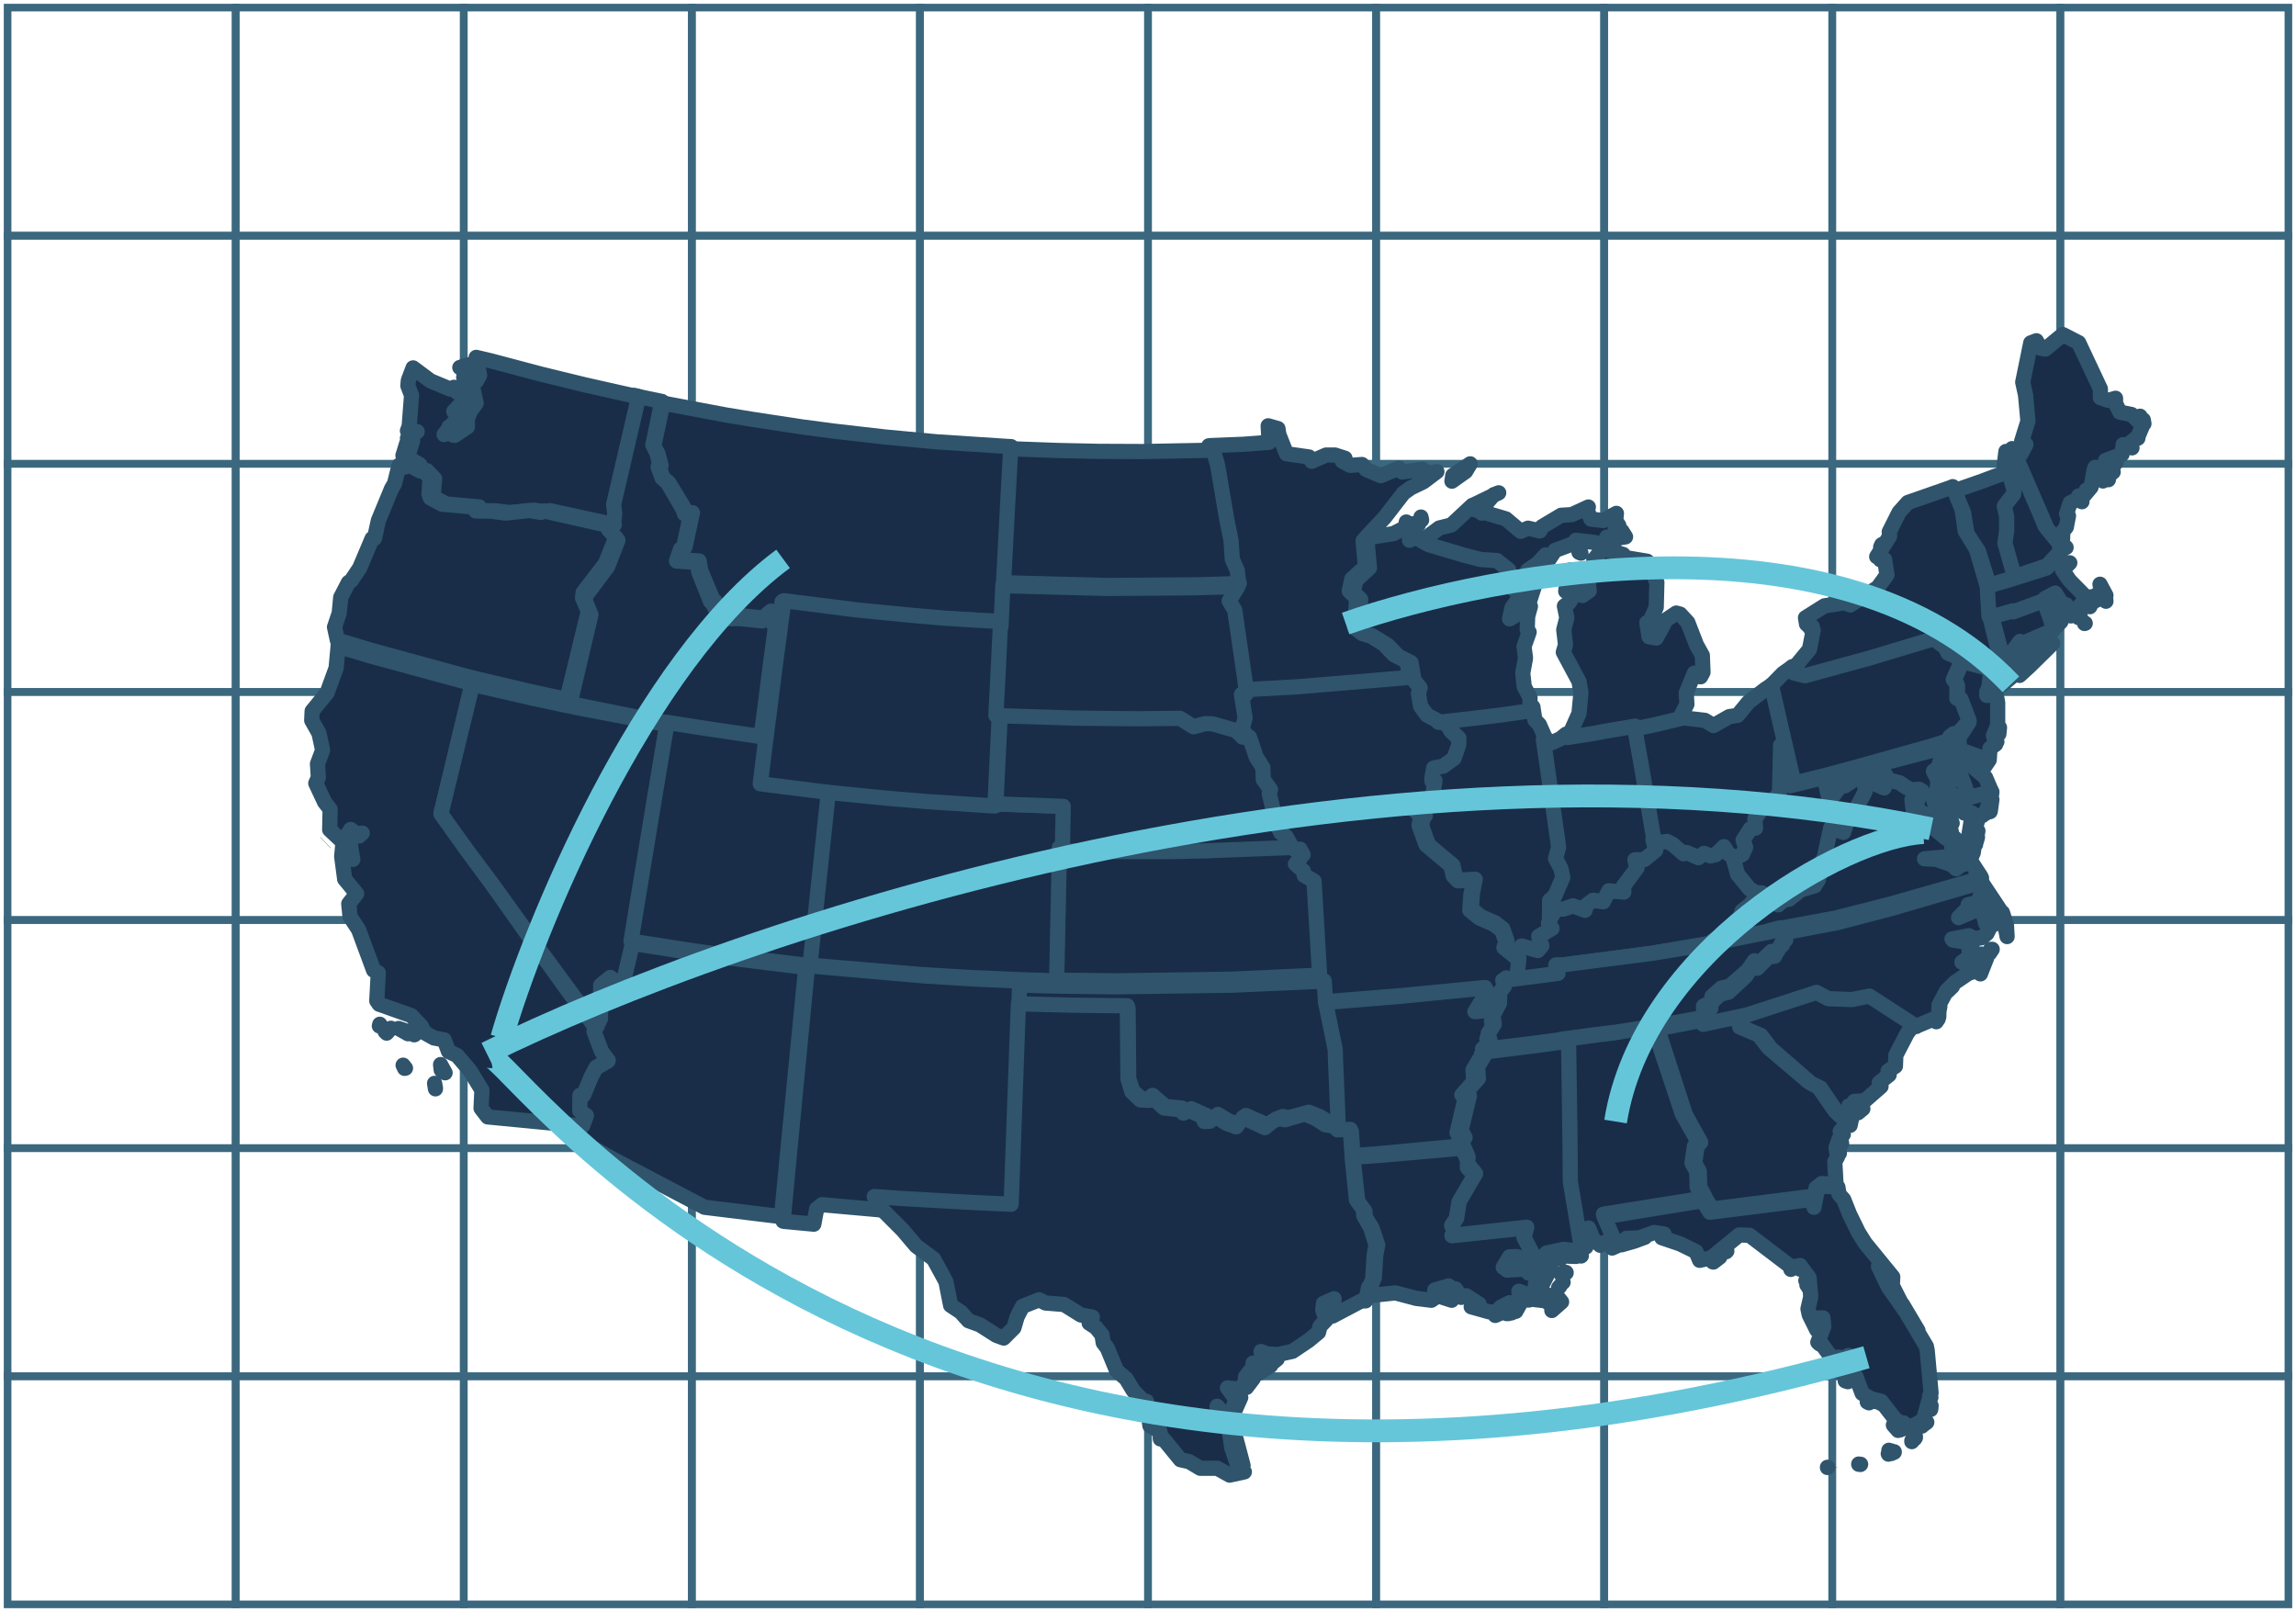 <svg width="302" height="212" viewBox="0 0 302 212" fill="none" xmlns="http://www.w3.org/2000/svg">
<rect x="1" y="1" width="30" height="30" stroke="#3B687F"/>
<rect x="1" y="31" width="30" height="30" stroke="#3B687F"/>
<rect x="1" y="61" width="30" height="30" stroke="#3B687F"/>
<rect x="1" y="91" width="30" height="30" stroke="#3B687F"/>
<rect x="1" y="121" width="30" height="30" stroke="#3B687F"/>
<rect x="1" y="151" width="30" height="30" stroke="#3B687F"/>
<rect x="1" y="181" width="30" height="30" stroke="#3B687F"/>
<rect x="31" y="1" width="30" height="30" stroke="#3B687F"/>
<rect x="31" y="31" width="30" height="30" stroke="#3B687F"/>
<rect x="31" y="61" width="30" height="30" stroke="#3B687F"/>
<rect x="31" y="91" width="30" height="30" stroke="#3B687F"/>
<rect x="31" y="121" width="30" height="30" stroke="#3B687F"/>
<rect x="31" y="151" width="30" height="30" stroke="#3B687F"/>
<rect x="31" y="181" width="30" height="30" stroke="#3B687F"/>
<rect x="61" y="1" width="30" height="30" stroke="#3B687F"/>
<rect x="61" y="31" width="30" height="30" stroke="#3B687F"/>
<rect x="61" y="61" width="30" height="30" stroke="#3B687F"/>
<rect x="61" y="91" width="30" height="30" stroke="#3B687F"/>
<rect x="61" y="121" width="30" height="30" stroke="#3B687F"/>
<rect x="61" y="151" width="30" height="30" stroke="#3B687F"/>
<rect x="61" y="181" width="30" height="30" stroke="#3B687F"/>
<rect x="91" y="1" width="30" height="30" stroke="#3B687F"/>
<rect x="91" y="31" width="30" height="30" stroke="#3B687F"/>
<rect x="91" y="61" width="30" height="30" stroke="#3B687F"/>
<rect x="91" y="91" width="30" height="30" stroke="#3B687F"/>
<rect x="91" y="121" width="30" height="30" stroke="#3B687F"/>
<rect x="91" y="151" width="30" height="30" stroke="#3B687F"/>
<rect x="91" y="181" width="30" height="30" stroke="#3B687F"/>
<rect x="121" y="1" width="30" height="30" stroke="#3B687F"/>
<rect x="121" y="31" width="30" height="30" stroke="#3B687F"/>
<rect x="121" y="61" width="30" height="30" stroke="#3B687F"/>
<rect x="121" y="91" width="30" height="30" stroke="#3B687F"/>
<rect x="121" y="121" width="30" height="30" stroke="#3B687F"/>
<rect x="121" y="151" width="30" height="30" stroke="#3B687F"/>
<rect x="121" y="181" width="30" height="30" stroke="#3B687F"/>
<rect x="151" y="1" width="30" height="30" stroke="#3B687F"/>
<rect x="151" y="31" width="30" height="30" stroke="#3B687F"/>
<rect x="151" y="61" width="30" height="30" stroke="#3B687F"/>
<rect x="151" y="91" width="30" height="30" stroke="#3B687F"/>
<rect x="151" y="121" width="30" height="30" stroke="#3B687F"/>
<rect x="151" y="151" width="30" height="30" stroke="#3B687F"/>
<rect x="151" y="181" width="30" height="30" stroke="#3B687F"/>
<rect x="181" y="1" width="30" height="30" stroke="#3B687F"/>
<rect x="181" y="31" width="30" height="30" stroke="#3B687F"/>
<rect x="181" y="61" width="30" height="30" stroke="#3B687F"/>
<rect x="181" y="91" width="30" height="30" stroke="#3B687F"/>
<rect x="181" y="121" width="30" height="30" stroke="#3B687F"/>
<rect x="181" y="151" width="30" height="30" stroke="#3B687F"/>
<rect x="181" y="181" width="30" height="30" stroke="#3B687F"/>
<rect x="211" y="1" width="30" height="30" stroke="#3B687F"/>
<rect x="211" y="31" width="30" height="30" stroke="#3B687F"/>
<rect x="211" y="61" width="30" height="30" stroke="#3B687F"/>
<rect x="211" y="91" width="30" height="30" stroke="#3B687F"/>
<rect x="211" y="121" width="30" height="30" stroke="#3B687F"/>
<rect x="211" y="151" width="30" height="30" stroke="#3B687F"/>
<rect x="211" y="181" width="30" height="30" stroke="#3B687F"/>
<rect x="241" y="1" width="30" height="30" stroke="#3B687F"/>
<rect x="241" y="31" width="30" height="30" stroke="#3B687F"/>
<rect x="241" y="61" width="30" height="30" stroke="#3B687F"/>
<rect x="241" y="91" width="30" height="30" stroke="#3B687F"/>
<rect x="241" y="121" width="30" height="30" stroke="#3B687F"/>
<rect x="241" y="151" width="30" height="30" stroke="#3B687F"/>
<rect x="241" y="181" width="30" height="30" stroke="#3B687F"/>
<rect x="271" y="1" width="30" height="30" stroke="#3B687F"/>
<rect x="271" y="31" width="30" height="30" stroke="#3B687F"/>
<rect x="271" y="61" width="30" height="30" stroke="#3B687F"/>
<rect x="271" y="91" width="30" height="30" stroke="#3B687F"/>
<rect x="271" y="121" width="30" height="30" stroke="#3B687F"/>
<rect x="271" y="151" width="30" height="30" stroke="#3B687F"/>
<rect x="271" y="181" width="30" height="30" stroke="#3B687F"/>
<path d="M274.275 81.972L274.188 81.917V82L274.275 81.972ZM273.406 81.227L273.609 81.144V81.034L273.406 81.227ZM277 79.074L276.971 78.687L276.913 78.466L277 79.074ZM264.333 76.23L264.13 76.313L262.478 76.782L261.899 76.975L261.232 77.169L261 77.251V77.334L261.087 78.77L261.174 80.095L261.261 81.31L261.406 81.393L261.928 81.255L264.275 80.592L264.333 80.73L268.507 79.212L268.536 79.267L268.913 79.129L270.246 78.632L271.522 80.095L271.696 79.957L271.783 79.543L271.754 80.206H272.043L272.13 80.537L272.391 81.006L273.754 79.433L274.884 79.791L275.145 79.239L277 78.301L276.217 76.837L276.42 77.776L275.464 78.466L274.391 78.549L272.246 76.368L271.29 74.988L272.246 74.022L271.261 73.966L270.855 73.055L270.826 73L269.174 74.712L265.522 75.871L264.333 76.23Z" fill="#192D48" stroke="#2F546C" stroke-width="2" stroke-linejoin="round"/>
<path d="M159 58.629L159.56 60.636L160.735 67.874L161.295 70.758L161.463 73.302L162.106 74.829L162.246 76.129L162.358 76.553L162.33 76.638L161.211 78.504L161.938 79.748L163.338 89.7L163.394 91L164.793 90.915L170.306 90.604L184.075 89.445L185.446 89.304V89.162L185.054 86.986L183.347 86.109L182.004 84.695L179.877 83.395L179.205 83.338L178.17 82.547L178.45 78.645L177.47 77.741L177.806 76.157L179.597 74.518L179.289 71.125L179.933 70.39L182.116 68.072L184.606 64.849L185.558 64.17L187.237 63.351L189 62.022L187.825 62.248L187.125 61.711L184.438 62.078L184.019 61.569L181.612 62.559L179.681 61.739L179.149 61.089L177.61 61.202L176.575 60.665L176.91 60.269L175.595 59.845H174.42L172.545 60.665L172.181 60.099L169.215 59.675L168.207 57.131L168.095 56.367L166.808 56L166.92 58.177L163.506 58.431L159.28 58.601L159 58.629Z" fill="#192D48" stroke="#2F546C" stroke-width="2" stroke-linejoin="round"/>
<path d="M132.466 58.712L123.173 58.105L116.407 57.47L109.668 56.697L105.485 56.146L98.803 55.125L95.462 54.573L87.993 53.166L87.207 53L86 58.629L86.534 59.65L86.955 61.223L86.702 61.443L87.235 62.878L87.965 63.485L90.043 66.907L90.24 67.486L91.082 67.431L90.099 71.956L89.706 72.067L89.173 73.584L91.952 73.777L92.177 75.047L93.749 78.827L94.03 79.048L95.125 81.255L95.406 81.034L97.736 81.007L100.684 81.31L101.414 80.372L102.284 81.917L102.453 82L102.481 81.834L102.874 79.13L112.476 80.289L120.141 81.007L124.184 81.338L131.4 81.752L131.765 81.779H131.849L131.877 81.393L131.961 79.489L132.073 76.978L132.102 76.344L132.158 75.24L132.607 66.576L132.972 59.843L133 58.739L132.466 58.712Z" fill="#192D48" stroke="#2F546C" stroke-width="2" stroke-linejoin="round"/>
<path d="M158.99 59.221L150.401 59.386L144.4 59.359L139.252 59.248L133.223 59.028L132.91 59L132.882 60.104L132.512 66.841L132.057 75.509L132 76.614L133.109 76.669L145.651 77L157.227 76.917L162.033 76.779L163 76.724L162.886 76.31L162.744 75.04L162.09 73.549L161.919 71.064L161.35 68.249L160.156 61.181L159.587 59.221L158.99 59.221Z" fill="#192D48" stroke="#2F546C" stroke-width="2" stroke-linejoin="round"/>
<path d="M87.028 52.788L84.578 52.281L83.78 52.084L83.422 52L80.229 66.69L80.367 67.901L80.257 69.167L80.312 69.448V69.477L80.339 70.011L81.275 71.052L79.927 74.514L77.064 78.341L76.982 79.045L77.725 80.846L75.11 91.934L75 92.525L75.771 92.694L83.56 94.27L86.67 94.861L87.468 95.002L88.239 95.143L92.202 95.79L99.303 96.887L100.101 97L100.211 96.071L100.459 94.242L101.394 86.925L101.89 83.295L102 82.366L101.835 82.281L100.982 80.705L100.266 81.662L97.376 81.353L95.092 81.381L94.817 81.606L93.743 79.355L93.468 79.129L91.927 75.274L91.706 73.979L88.982 73.782L89.505 72.234L89.89 72.122L90.853 67.507L90.028 67.563L89.835 66.972L87.798 63.482L87.083 62.863L86.56 61.4L86.807 61.175L86.394 59.57L85.872 58.529L87.055 52.788L87.028 52.788Z" fill="#192D48" stroke="#2F546C" stroke-width="2" stroke-linejoin="round"/>
<path d="M53.567 59.695L53.595 59.234L53.538 59.261L53.567 59.695ZM59.602 57.227L59.772 56.956L59.574 56.928L59.602 57.227ZM59.064 56.739L59.234 56.196L59.064 56.142V56.739ZM61.133 55.952L61.104 55.409L60.623 56.115L61.133 55.952ZM61.189 54.813L61.274 54.27L61.218 54.134L61.189 54.813ZM61.274 52.154L61.246 51.856L61.133 51.829L61.274 52.154ZM62.181 50.364L61.926 50.337L61.416 51.096L62.181 50.364ZM61.473 49.631L61.614 49.523L61.643 49.441L61.473 49.631ZM61.331 49.713L61.246 49.17L60.991 49.631L61.331 49.713ZM61.189 48.953L60.934 48.845L61.133 49.116L61.189 48.953ZM62.039 49.414V49.062L61.954 49.197L62.039 49.414ZM62.294 49.062L62.181 48.98H62.153L62.294 49.062ZM60.679 48.465L60.538 48.356L60.481 48.329L60.679 48.465ZM61.728 48.356L60.962 48.546L61.161 48.6L61.728 48.356ZM61.104 48.302L60.962 48.139L60.934 48.166L61.104 48.302ZM61.699 47.977H61.586L61.728 48.031L61.699 47.977ZM56.145 61.893L57.165 62.951L56.995 64.985L57.194 65.501L58.724 66.287L63.031 66.667L63.201 67.155L65.241 67.183L67.168 67.427L70.314 67.101L71.872 67.345L72.297 67.155L80.26 68.891L80.798 69L80.741 68.729L80.855 67.508L80.713 66.342L84 52.181L83.547 52.1L76.916 50.608L71.135 49.197L64.59 47.461L62.634 47L63.088 49.36L62.663 50.12L61.898 49.74L62.634 53.022L61.841 54.107L61.473 55.111V56.142L59.801 57.254L59.092 56.82L58.412 57.145L59.659 55.599L59.347 56.657L60.056 55.925L60.623 56.033L60.453 54.677L60.821 54.731L61.586 53.104L61.331 52.859L60.339 54.08L59.687 54.107L60.396 53.348L61.189 53.158L60.906 51.774L60.112 51.584L59.716 50.933L59.234 51.178L56.627 50.093L54.332 48.383L53.708 50.038L53.652 50.743L54.133 51.991L53.822 56.033L53.595 56.657L54.87 56.766L53.595 57.634L54.275 57.959L53.737 59.695L53.482 58.339L53 59.913L53.652 60.672L54.36 60.618L55.21 61.106L55.635 61.893L56.145 61.893Z" fill="#192D48" stroke="#2F546C" stroke-width="2" stroke-linejoin="round"/>
<path d="M105.269 127.144L95.789 125.975L90.697 125.252L83.439 124.111L82.708 124V124.056L81.47 129.453L80.823 129.425L79.838 128.563L78.601 129.592L78.573 134.015L78.123 134.961V135.045V135.073L78.066 135.768L79.051 138.383L79.923 139.552L78.348 140.47L77.729 141.611L76.716 144.059L76.21 144.17L76.181 146.201L77.053 146.841L76.603 148.065L75.591 148.121L75 149.206L77.025 150.457L80.851 152.572L92.666 158.776L102.681 160H102.793L103.581 151.793L103.778 149.762L105.887 128.229L106 127.227L105.269 127.144Z" fill="#192D48" stroke="#2F546C" stroke-width="2" stroke-linejoin="round"/>
<path d="M57.163 142.477L57.276 143.088V143.199L57.163 142.477ZM53.024 140.09L53.221 140.507L53.334 140.479L53.024 140.09ZM57.952 140.007L58.036 140.729L58.543 141.089L57.952 140.007ZM54.544 136.066L54.235 135.983L54.488 136.094L54.544 136.066ZM51.419 135.233L50.658 135.678L50.856 135.872L51.419 135.233ZM49.955 134.706L49.898 134.928L50.152 134.984L49.955 134.706ZM52.432 135.261L53.672 135.955L53.897 135.761L52.432 135.261ZM45.843 110.949L45.815 110.866V110.977L45.843 110.949ZM62.091 89.885L60.993 89.607L48.941 86.332L44.464 85V85.111L44.21 87.859L43.027 91.106L41.056 93.52L41 94.741L41.957 96.434L42.436 98.655L41.76 100.459L41.873 102.263L41.535 103.012L42.69 105.482L43.422 106.426L43.365 109.118L45.111 110.755L46.125 109.09L47.223 109.95L47.645 109.562L46.125 109.839L46.097 111.255L46.407 113.031L45.562 112.226L45.083 111.144L44.942 112.642L45.336 115.612L46.913 117.527L45.871 118.859L46.04 120.552L47.167 122.273L49.138 127.601L49.757 127.934L49.56 131.626L49.87 132.07L54.094 133.568L55.389 134.928L55.84 135.816L57.079 136.51L58.43 136.76L58.993 138.286L60.12 138.814L61.809 140.784L63.386 143.365L63.274 145.752L64.147 146.89L75.663 148L76.677 147.944L77.128 146.723L76.255 146.085L76.283 144.059L76.79 143.948L77.804 141.506L78.423 140.368L80 139.452L79.127 138.286L78.141 135.678L78.198 134.984V134.956L77.466 133.985L75.213 131.015L70.848 124.965L64.766 116.361L61.331 111.671L58.008 106.953L61.837 90.939L62.091 89.885Z" fill="#192D48"/>
<path d="M42.83 110.811L42.802 110.838M57.163 142.477L57.276 143.088V143.199L57.163 142.477ZM53.024 140.09L53.221 140.507L53.334 140.479L53.024 140.09ZM57.952 140.007L58.036 140.729L58.543 141.089L57.952 140.007ZM54.544 136.066L54.235 135.983L54.488 136.094L54.544 136.066ZM51.419 135.233L50.658 135.678L50.856 135.872L51.419 135.233ZM49.955 134.706L49.898 134.928L50.152 134.984L49.955 134.706ZM52.432 135.261L53.672 135.955L53.897 135.761L52.432 135.261ZM45.843 110.949L45.815 110.866V110.977L45.843 110.949ZM62.091 89.885L60.993 89.607L48.941 86.332L44.464 85V85.111L44.21 87.859L43.027 91.106L41.056 93.52L41 94.741L41.957 96.434L42.436 98.655L41.76 100.459L41.873 102.263L41.535 103.012L42.69 105.482L43.422 106.426L43.365 109.118L45.111 110.755L46.125 109.09L47.223 109.95L47.645 109.562L46.125 109.839L46.097 111.255L46.407 113.031L45.562 112.226L45.083 111.144L44.942 112.642L45.336 115.612L46.913 117.527L45.871 118.859L46.04 120.552L47.167 122.273L49.138 127.601L49.757 127.934L49.56 131.626L49.87 132.07L54.094 133.568L55.389 134.928L55.84 135.816L57.079 136.51L58.43 136.76L58.993 138.286L60.12 138.814L61.809 140.784L63.386 143.365L63.274 145.752L64.147 146.89L75.663 148L76.677 147.944L77.128 146.723L76.255 146.085L76.283 144.059L76.79 143.948L77.804 141.506L78.423 140.368L80 139.452L79.127 138.286L78.141 135.678L78.198 134.984V134.956L77.466 133.985L75.213 131.015L70.848 124.965L64.766 116.361L61.331 111.671L58.008 106.953L61.837 90.939L62.091 89.885Z" stroke="#2F546C" stroke-width="2" stroke-linejoin="round"/>
<path d="M139.886 111.437L140 106.058L138.626 106.003L131.643 105.756L130.956 105.729L130.384 105.701L121.884 105.18L116.217 104.741L109.148 104.082L108.461 104L108.375 104.714L106.83 119.011L106.286 124.005L106.057 126.173L106 126.887L106.887 126.969L121.311 128.177L127.665 128.561L133.99 128.835L134.906 128.863L135.478 128.89L136.68 128.918L137.253 128.945L139.056 129H139.513V128.451L139.828 113.934L139.857 112.315V111.794L139.886 111.437Z" fill="#192D48" stroke="#2F546C" stroke-width="2" stroke-linejoin="round"/>
<path d="M83.334 123.113L86.311 105.185L87.828 96.207L88 95.32L87.17 95.182L83.935 94.6L75.834 93.048L75.032 92.882L74.231 92.716L70.195 91.856L62.952 90.194L62.151 90L61.893 91.053L58 107.041L61.378 111.752L64.87 116.435L71.053 125.025L75.49 131.065L77.781 134.03L78.525 135V134.917L78.983 133.975L79.011 129.569L80.271 128.544L81.273 129.403L81.931 129.43L83.191 124.055V123.999L83.334 123.113Z" fill="#192D48" stroke="#2F546C" stroke-width="2" stroke-linejoin="round"/>
<path d="M134.915 131.279L134.943 130.537L134.972 129.795L135 129.054L134.089 129.025L127.797 128.74L121.477 128.341L107.128 127.086L106.246 127L106.132 128.027L103.996 150.104L103.797 152.186L103 160.601L103.114 160.629L107.043 161L107.413 159.003L108.125 158.433L116.096 159.146H116.153L115.441 157.748L119.057 158.005L128.082 158.518L133.719 158.775L134.687 132.02L134.886 132.049L134.915 131.279Z" fill="#192D48" stroke="#2F546C" stroke-width="2" stroke-linejoin="round"/>
<path d="M44.365 84.18L48.832 85.521L60.856 88.816L61.952 89.096L62.739 89.291L69.847 90.967L73.808 91.832L74.594 92L74.707 91.413L77.376 80.41L76.617 78.623L76.702 77.924L79.623 74.126L81 70.691L80.045 69.658L80.017 69.127V69.099L79.483 68.987L71.588 67.2L71.167 67.395L69.622 67.144L66.503 67.479L64.593 67.228L62.57 67.2L62.402 66.697L58.131 66.306L56.614 65.496L56.418 64.966L56.586 62.871L55.575 61.782L55.49 61.81L55.294 61.95L53.889 61.223L53.046 61.475L52.484 61.196L51.895 63.597L51.501 64.267L49.759 68.485L49.254 70.803L48.945 70.831L47.315 74.685L46.219 76.332L45.826 76.612L44.815 78.567L44.618 80.633L44 82.477L44.365 84.152L44.365 84.18ZM54.648 61.251L54.563 61L54.535 61.196L54.648 61.251Z" fill="#192D48" stroke="#2F546C" stroke-width="2" stroke-linejoin="round"/>
<path d="M100.011 96.863L92.672 95.778L88.576 95.139L87.779 95L87.608 95.89L86.101 104.897L83.142 122.885L83 123.775L83.74 123.886L91.079 125.026L96.228 125.749L105.814 126.917L106.554 127L106.61 126.277L106.838 124.081L107.379 119.021L108.915 104.536L109 103.813L108.431 103.758L101.177 102.896L100.068 102.757L100.779 97.335L100.836 96.974L100.011 96.863Z" fill="#192D48" stroke="#2F546C" stroke-width="2" stroke-linejoin="round"/>
<path d="M131.467 93.122L131.691 88.608L131.972 82.531L132 81.778L131.635 81.749L124.421 81.315L120.379 80.968L112.716 80.215L103.116 79L102.723 81.836L102.695 82.01L102.582 82.965L102.077 86.698L101.123 94.222L100.87 96.103L100.758 97.058L100.702 97.434L100 103.077L101.095 103.222L108.253 104.119L108.814 104.177L109.488 104.264L116.421 104.958L121.979 105.421L130.316 105.971L130.877 106L130.905 105.248L131.046 102.209L131.298 96.913L131.411 94.656L131.439 93.903L131.467 93.122Z" fill="#192D48" stroke="#2F546C" stroke-width="2" stroke-linejoin="round"/>
<path d="M196.972 132.603L193.994 133.051L195.207 131.092L194.683 130L184.176 131.036L175.296 131.763L174 131.847L174.165 132.631L175.241 138.285L175.269 139.545L175.572 147.158L175.6 148.417L175.682 148.445L176.096 148.893L177.751 148.837L177.916 151.3L177.971 152L178.826 151.916L181.446 151.72L191.843 150.74H191.898L191.871 150.125L192.146 149.929L191.65 148.977L192.698 144.499L192.284 143.995L193.856 142.232L193.746 140.72L194.904 138.761V138.733L194.849 138.677L195.842 137.753L195.566 136.634L196.338 135.402L196.173 134.254L197 132.631V132.603L196.972 132.603Z" fill="#192D48" stroke="#2F546C" stroke-width="2" stroke-linejoin="round"/>
<path d="M189.507 94.49L187.931 93.657L187.071 92.478L186.785 90.782L187.014 90.006L186.183 89L184.779 89.144L170.68 90.322L165.035 90.638L163.602 90.725L163 90.753L163.487 93.944L163.086 95.468L163.716 96.416V96.617L163.917 96.646L164.834 99.348L165.722 100.756L165.78 102.366L166.754 103.717L166.582 104.292L167.47 107.914V108L173.345 107.828L179.621 107.281L185.782 106.505L187.186 107.741L187.243 107.799L187.501 107.684L187.3 106.563L188.361 105.902L188.79 102.97L188.361 102.769L188.619 101.274L189.908 101.015L191.341 99.98L191.971 98.169L192 97.25L190.854 96.157L190.51 95.468L189.421 94.778L189.478 94.634L189.507 94.49Z" fill="#192D48" stroke="#2F546C" stroke-width="2" stroke-linejoin="round"/>
<path d="M173.972 127.472L173.268 115.722L172.001 115L171.888 114.444L170.875 113.556L171.86 112.361L171.466 111.667L170.734 111.694L170.058 111.222L169.776 111L168.819 111.056L158.429 111.444L153.67 111.556H144.209L140.408 111.5L139.338 111.472V112L139.31 113.639L139 128.333V128.889L140.211 128.917L146.743 129L162.033 128.778L172.93 128.278L174 128.194L173.972 127.472Z" fill="#192D48" stroke="#2F546C" stroke-width="2" stroke-linejoin="round"/>
<path d="M186.823 107.234L185.413 106L179.228 106.775L172.927 107.32L167.029 107.492L167 107.664L167.719 109.041L168.381 109.501L169.158 110.878L169.273 110.993L169.561 111.222L170.251 111.71L170.999 111.681L171.402 112.399L170.395 113.632L171.431 114.55L171.546 115.124L172.84 115.87L173.56 128.007L173.588 128.753L173.646 129.499L173.675 130.245L173.732 131.02L173.761 131.766L175.113 131.68L184.378 130.934L195.339 129.872L195.886 130.991L194.62 133L197.727 132.541H197.756V132.311L197.813 130.991L198.389 130.274L198.216 129.471L198.187 129.442L198.159 129.413L198.274 129.04L198.446 129.098L198.533 129.327L198.504 129.413V129.442V129.672L198.619 129.7L198.849 129.413V129.385L198.878 129.299L199.626 128.84L199.741 128.782L200 126.429L199.942 126.315L199.856 126.286L197.813 124.622L198.13 124.019L197.554 122.384L196.519 121.58L194.562 120.719L193.325 119.715L193.469 117.649L193.843 115.727L191.772 115.842L191.139 115.182L190.851 113.862L187.571 111.107L186.65 108.554L186.881 107.291L186.823 107.234Z" fill="#192D48" stroke="#2F546C" stroke-width="2" stroke-linejoin="round"/>
<path d="M163.612 96.86L162.744 95.991L159.69 95.094L158.709 95.065L157.224 95.486L155.459 94.365L149.94 94.421L141.899 94.337L132.401 94.028L131.56 94L131.532 94.729L131.42 96.916L131.168 102.047L131.028 104.991L131 105.72L131.672 105.748L138.509 106L139.853 106.056L139.741 111.551L139.713 111.916L140.778 111.944L144.56 112H153.974L158.709 111.888L169.047 111.495L170 111.439L169.888 111.327L169.131 109.981L168.487 109.533L167.787 108.187L167.815 108.019V107.935L166.946 104.402L167.114 103.841L166.162 102.523L166.106 100.953L165.237 99.579L164.341 96.944L164.144 96.916L163.612 96.86Z" fill="#192D48" stroke="#2F546C" stroke-width="2" stroke-linejoin="round"/>
<path d="M174.317 131.132L174.26 130.403L174.231 129.702L174.174 129L173.09 129.081L162.048 129.567L146.554 129.783L139.935 129.702L138.708 129.675H138.251L136.454 129.621L135.883 129.594L134.685 129.567L134.114 129.54L134.086 130.241L134.057 130.943L134.029 131.645L134 132.374H134.171L141.076 132.535L148.38 132.616L148.466 141.847L148.98 143.466L150.121 144.491L151.348 144.545L151.605 144.06L153.288 145.517L155.485 145.733L155.885 146.165L156.683 145.814L158.681 146.705V147.217L159.423 147.19L160.193 146.57L161.62 147.433L162.961 147.892L163.874 146.705L166.784 148L167.868 147.163L168.753 146.839L169.466 147.001L172.148 146.273L173.575 146.839L174.859 147.622L175.971 147.811H176L175.971 146.597L175.658 139.256L175.629 138.041L174.516 132.589L174.345 131.834L174.317 131.132Z" fill="#192D48" stroke="#2F546C" stroke-width="2" stroke-linejoin="round"/>
<path d="M161.872 77.167L157.077 77.306L145.528 77.389L133.015 77.056L131.908 77L131.88 77.639L131.766 80.167L131.681 82.083L131.653 82.472H131.568L131.539 83.194L131.255 89.028L131.028 93.361L131 94.111L131.851 94.139L141.47 94.444L149.614 94.528L155.204 94.472L156.991 95.583L158.495 95.167L159.488 95.194L162.581 96.083L163.461 96.944L164 97V96.806L163.376 95.889L163.773 94.417L163.291 91.333L163.887 91.306L163.83 90.028L162.411 80.25L161.673 79.028L162.808 77.195L162.837 77.111L161.872 77.167Z" fill="#192D48" stroke="#2F546C" stroke-width="2" stroke-linejoin="round"/>
<path d="M197.218 172.757L196.847 172.838L196.676 173L197.218 172.757ZM198.415 172.757L198.216 172.676L198.159 172.757H198.415ZM199.1 172.542H198.9L198.786 172.676L199.1 172.542ZM198.758 172.353L198.701 172.272L198.672 172.353H198.758ZM201.039 170.924L200.953 170.978H201.096L201.039 170.924ZM205.031 169.333L205.202 169.118L205.002 169.36L205.031 169.333ZM205.601 168.632L205.544 168.659V168.686L205.601 168.632ZM190.945 171.005L191.373 170.493L190.204 170.196L189.69 170.6L190.945 171.005ZM202.778 168.659L202.664 168.551L202.635 168.605L202.778 168.659ZM203.092 168.174L202.807 168.093L202.892 168.363L203.092 168.174ZM205.43 167.716V167.635V167.662V167.716ZM206 167.365L205.971 167.338L206 167.392V167.365ZM205.772 167.311L205.715 167.284L205.686 167.365L205.772 167.311ZM203.776 167.23L204.033 167.15V167.069L203.776 167.23ZM203.919 167.096L204.061 166.961L204.033 166.934L203.919 167.096ZM202.921 166.098L202.864 166.152H202.892L202.921 166.098ZM192.399 151H192.342L181.593 151.944L178.884 152.132L178 152.213L178.029 152.86L178.599 158.064L179.54 159.304L179.568 160.032L180.481 161.542L181.222 163.752L180.965 164.993L180.766 168.066L180.338 169.064H180.395L180.481 169.765L179.996 170.412L183.532 170.034L186.297 170.762L188.265 171.005L189.263 170.331L188.721 169.657L190.546 169.118L190.489 169.711L191.43 169.495L192.2 170.627L192.855 170.412L194.566 171.517L193.511 171.868L195.935 172.542H196.847L197.389 171.922L198.558 171.328L199.385 172.461L199.955 171.436L199.784 169.819L201.324 170.385L201.495 170.87L203.32 171.086L204.232 171.787L204.118 172.353L205.401 171.221L204.917 170.627L202.778 170.115L201.98 169.684L201.951 168.875L202.835 168.983L203.519 167.662L202.635 166.502L202.151 167.608L201.039 167.419L201.809 166.233L201.295 166.098L200.041 166.934L198.244 167.042L197.731 166.664L198.558 165.289L199.528 165.262L201.181 165.775L202.379 165.882L201.723 165.1L200.468 162.782L200.811 161.488L190.974 162.512L191.344 162.162L190.945 161.191L191.544 160.355L191.886 158.252L194.053 154.748L192.998 153.534L193.055 152.645L192.399 151.189L192.399 151Z" fill="#192D48" stroke="#2F546C" stroke-width="2" stroke-linejoin="round"/>
<path d="M163.505 192.735L162.159 187.645V188.601L163.505 192.735ZM163.196 183.793L162.243 185.593L162.131 186.183L163.196 183.793ZM163.953 182.472L164.85 181.291L164.206 181.684L163.953 182.472ZM167.121 179.604L165.019 180.7L165.607 180.588L167.121 179.604ZM167.402 179.21L167.991 178.732L167.766 178.788L167.402 179.21ZM134.15 132.028L133.953 132L133 158.375L127.449 158.122L118.561 157.615L115 157.362L115.701 158.74L115.729 158.768L118.757 161.805L120.495 163.858L122.794 165.573L124.421 168.553L125.037 171.674L126.355 172.546L127.393 173.699L128.879 174.233L131.037 175.611L132.019 175.976L133.364 174.627L133.785 173.193L134.486 171.815L136.673 170.943L137.514 171.365L139.953 171.562L142.168 172.94L143.682 173.221L143.262 174.008L144.131 174.571L144.944 175.555L145.112 176.595L145.645 177.298L146.879 180.278L148.112 181.319L149.065 182.893L150.271 184.131L150.804 184.299L151.252 187.505L152.57 188.236L152.626 189.248L152.963 189.164L155.262 191.975L156.411 192.229L157.869 193.1H160.112L161.738 194L163.673 193.578L162.804 192.763L162.019 190.401L161.71 188.348L161.262 187.673L161.458 186.296L160.869 186.239L160.084 184.946L160.981 185.902L162.019 185.537L162.579 184.046L161.458 182.528L163.14 182.725L163.925 181.516L163.813 181.094L164.514 180.166L164.346 180.981L165.131 180.363L164.822 179.266L165.832 179.8L167.121 179.069L165.86 177.748L166.645 178.057L168.103 178.141L170.009 177.72L172.14 176.286L173.43 175.217L173.626 174.43L174.411 173.615L173.991 172.265L174.075 171.421L175.477 170.803L175.364 172.293H176.206L175.28 173.08L179.009 171.112L179.626 171.084L180.019 169.284H180.131L180.551 168.244L180.748 165.039L181 163.745L180.271 161.439L179.374 159.865L179.346 159.106L178.421 157.812L177.86 152.385L177.832 151.711L177.776 151.008L177.607 148.533L175.925 148.59L175.505 148.14L175.421 148.112H175.392L174.299 147.915L173.037 147.099L171.635 146.509L169 147.268L168.299 147.099L167.43 147.437L166.364 148.308L163.505 146.959L162.607 148.196L161.29 147.718L159.888 146.818L159.131 147.465L158.402 147.493V146.959L156.439 146.031L155.654 146.396L155.262 145.946L153.103 145.722L151.449 144.203L151.196 144.709L149.991 144.653L148.869 143.585L148.364 141.898L148.28 132.281L141.103 132.197L134.318 132.028L134.15 132.028Z" fill="#192D48" stroke="#2F546C" stroke-width="2" stroke-linejoin="round"/>
<path d="M268.806 79L264.806 80.467L264.75 80.333L262.5 80.973L262 81.107L262.056 81.373L263.111 85.293L263.444 85.693L262.722 86.547L263.222 87L264.833 85.507L265.694 84.36L265.861 84.68L269.917 82.947L270 82.867L269.972 82.227L269.806 81.667L268.944 79.347L268.833 79.053L268.806 79Z" fill="#192D48" stroke="#2F546C" stroke-width="2" stroke-linejoin="round"/>
<path d="M264.658 59L264.28 59.464L263.844 59.377L263.611 61.292V61.321L264.309 63.932L264.251 64.454L263 66.108L263.32 67.616V69.502L263.087 71.242L264.396 76L265.589 75.623L269.255 74.404L270.913 72.606V72.142L271 71.387L270.796 71.474L270.767 71.3L268.935 69.067L268.876 68.864L264.658 59Z" fill="#192D48" stroke="#2F546C" stroke-width="2" stroke-linejoin="round"/>
<path d="M271.188 81.343L271.165 80.711L271.098 80.952L271.188 81.343ZM271.639 80.861L271.346 80.108L271.323 80.892L271.639 80.861ZM271.504 79.928L271.662 80.47L271.865 80.952L272 80.59L271.797 80.078L271.729 79.717H271.504V79.928ZM269 78.693L269.09 79.024L269.789 81.645L269.925 82.277L269.947 83L269.992 82.91L271.075 81.765L270.872 79.717L271.323 79.596L270.331 78L269.293 78.542L269 78.693Z" fill="#192D48" stroke="#2F546C" stroke-width="2" stroke-linejoin="round"/>
<path d="M265 75.952L263.714 71.43L263.943 69.776V67.984L263.629 66.55L264.857 64.978L264.914 64.482L264.229 62L263.857 62.138L262.286 62.689L260.743 63.268L257.2 64.509L257 64.564L258.286 67.46L258.714 70.189L260.229 72.478L261.657 77L261.714 76.972L261.943 76.89L262.6 76.697L263.171 76.504L264.8 76.035L265 75.952Z" fill="#192D48" stroke="#2F546C" stroke-width="2" stroke-linejoin="round"/>
<path d="M205.028 136.851L205.142 137.075L205.54 137.328L205.71 148.827L205.767 155.137L207.215 163.776L207.329 163.748L208.607 164L208.948 161.504L209.516 162.906L210.481 163.776L212.327 162.71L212.129 162.542L212.185 162.57L210.907 159.681L223.176 157.718L224 157.577V157.549L223.233 156.119L223.176 154.072L222.552 152.95L222.864 150.762L223.375 150.201L221.274 146.499L217.468 135.056L217.439 135L216.587 135.14L212.043 135.869L209.771 136.15L205 136.795L205.028 136.851Z" fill="#192D48" stroke="#2F546C" stroke-width="2" stroke-linejoin="round"/>
<path d="M244.735 192.575H244.679L244.707 192.603L244.735 192.575ZM244.482 192.546V192.575H244.51L244.482 192.546ZM240.399 192.972H240.371V193L240.399 192.972ZM248.396 191.185H248.368L248.396 191.242V191.185ZM249.156 190.987V190.93L249.1 191.015L249.156 190.987ZM248.875 190.93L248.762 190.817L248.734 190.845L248.875 190.93ZM248.79 191.157L248.452 190.732L248.65 191.1L248.79 191.157ZM251.466 189.484V189.598L251.522 189.541L251.466 189.484ZM251.86 189.201L251.944 189.059L251.832 189.172L251.86 189.201ZM251.944 188.917H251.916V188.946L251.944 188.917ZM251.691 188.407L251.663 188.379V188.435L251.691 188.407ZM251.888 187.726L251.832 187.755L251.916 187.783L251.888 187.726ZM252.001 187.726L251.944 187.67L251.972 187.755L252.001 187.726ZM251.804 187.67L251.775 187.641V187.698L251.804 187.67ZM252.845 187.471V187.443L252.789 187.556L252.845 187.471ZM251.663 187.585H251.606L251.663 187.613V187.585ZM252.254 187.244H252.17L252.141 187.273L252.254 187.244ZM250.114 187.216V187.159L250.086 187.216H250.114ZM250.367 187.131H250.283L250.367 187.301V187.131ZM249.692 187.159V186.989L249.551 187.018L249.692 187.159ZM249.297 186.876L249.438 187.018V186.961L249.297 186.876ZM253.437 187.046L252.93 187.273L253.099 187.301L253.437 187.046ZM249.494 186.791H249.325V186.847L249.494 186.791ZM253.944 185.373L253.972 185.231L254 184.863L253.944 185.373ZM253.972 183.785L253.859 183.502L253.803 183.615L253.972 183.785ZM247.467 184.494L247.411 184.579L247.551 184.608L247.467 184.494ZM246.932 184.239L246.678 184.324L246.876 184.352L246.932 184.239ZM246.369 184.296V184.211L246.341 184.239L246.369 184.296ZM245.777 184.267L245.608 184.381L245.834 184.494L245.777 184.267ZM246.566 184.296L246.538 184.211L246.397 184.182L246.566 184.296ZM242.877 181.517L242.708 181.602L243.046 181.716L242.877 181.517ZM242.201 180.61L241.976 180.27L242.06 180.525L242.201 180.61ZM243.074 181.177L242.68 180.27L242.398 180.185L243.074 181.177ZM241.948 180.043L241.863 179.816L241.807 179.674L241.948 180.043ZM239.61 176.896L239.103 176.527L239.301 176.726L239.61 176.896ZM252.282 174.996L250.227 171.537H250.114L252.282 174.996ZM238.062 169.467L237.977 169.439L238.062 169.496V169.467ZM237.893 169.269L237.864 169.297L237.893 169.326V169.269ZM237.695 168.985V168.957L237.667 168.985H237.695ZM237.808 168.872L237.893 168.929V168.872H237.808ZM237.977 168.759L237.864 168.787H237.893L237.977 168.759ZM237.78 168.73L237.695 168.645L237.724 168.674L237.78 168.73ZM237.583 168.418H237.527L237.611 168.447L237.583 168.418ZM237.78 168.078H237.667L237.639 168.107L237.78 168.078ZM237.893 168.135L237.752 167.993L237.808 168.021L237.893 168.135ZM236.823 166.916L236.766 166.887V166.916H236.823ZM235.612 166.916L235.527 166.802L235.555 166.944L235.612 166.916ZM225.361 165.98L226.206 165.328L225.277 165.952L225.361 165.98ZM227.051 164.619L227.136 164.534L226.798 164.676L227.051 164.619ZM216.35 162.72L213.281 163.712L214.971 163.23L216.35 162.72ZM223.982 157.9L223.165 158.041L211 160.026L212.267 162.946L212.352 162.975L212.042 164.137L212.943 163.74L213.929 162.861L215.618 162.805L217.561 162.096L218.885 162.294L218.575 162.776L220.997 163.598L223.081 164.619L223.559 165.753L225.108 165.413L228.769 162.408L230.12 162.464L235.64 166.661L236.766 166.434L237.949 168.021L238.174 170.545L237.808 172.133L237.977 172.926L238.963 174.911L238.512 173.352L239.779 173.323L239.892 174.457L239.216 176.215L241.553 179.448L242.426 179.476L241.694 178.484L242.595 178.597L243.13 178.257L242.905 180.071L244.116 181.035L244.933 183.247L246.031 183.927L247.439 184.296L249.382 186.791L250.396 187.329L249.044 187.415L249.663 188.123L251.888 187.386L252.986 186.762L254 183.19L253.493 177.633L253.38 177.066L250.677 172.53L248.368 169.241L247.073 166.547L248.171 167.483L248.396 167.313L248.875 169.666L250.114 171.452L248.903 169.071L248.959 167.936L245.327 163.485L244.454 162.096L243.299 159.743L242.511 157.758L241.891 157.049L241.75 156.142L241.722 156.113L239.779 156L239.019 156.595L238.597 158.779L238.202 157.758L224.911 159.431L223.954 157.928L223.982 157.9Z" fill="#192D48"/>
<path d="M244.538 192.518V192.49M240.709 192.943V192.972M240.652 192.972V192.943M251.437 188.832L251.409 188.804M250.931 188.379L250.902 188.35M252.479 187.103H252.451M244.735 192.575H244.679L244.707 192.603L244.735 192.575ZM244.482 192.546V192.575H244.51L244.482 192.546ZM240.399 192.972H240.371V193L240.399 192.972ZM248.396 191.185H248.368L248.396 191.242V191.185ZM249.156 190.987V190.93L249.1 191.015L249.156 190.987ZM248.875 190.93L248.762 190.817L248.734 190.845L248.875 190.93ZM248.79 191.157L248.452 190.732L248.65 191.1L248.79 191.157ZM251.466 189.484V189.598L251.522 189.541L251.466 189.484ZM251.86 189.201L251.944 189.059L251.832 189.172L251.86 189.201ZM251.944 188.917H251.916V188.946L251.944 188.917ZM251.691 188.407L251.663 188.379V188.435L251.691 188.407ZM251.888 187.726L251.832 187.755L251.916 187.783L251.888 187.726ZM252.001 187.726L251.944 187.67L251.972 187.755L252.001 187.726ZM251.804 187.67L251.775 187.641V187.698L251.804 187.67ZM252.845 187.471V187.443L252.789 187.556L252.845 187.471ZM251.663 187.585H251.606L251.663 187.613V187.585ZM252.254 187.244H252.17L252.141 187.273L252.254 187.244ZM250.114 187.216V187.159L250.086 187.216H250.114ZM250.367 187.131H250.283L250.367 187.301V187.131ZM249.692 187.159V186.989L249.551 187.018L249.692 187.159ZM249.297 186.876L249.438 187.018V186.961L249.297 186.876ZM253.437 187.046L252.93 187.273L253.099 187.301L253.437 187.046ZM249.494 186.791H249.325V186.847L249.494 186.791ZM253.944 185.373L253.972 185.231L254 184.863L253.944 185.373ZM253.972 183.785L253.859 183.502L253.803 183.615L253.972 183.785ZM247.467 184.494L247.411 184.579L247.551 184.608L247.467 184.494ZM246.932 184.239L246.678 184.324L246.876 184.352L246.932 184.239ZM246.369 184.296V184.211L246.341 184.239L246.369 184.296ZM245.777 184.267L245.608 184.381L245.834 184.494L245.777 184.267ZM246.566 184.296L246.538 184.211L246.397 184.182L246.566 184.296ZM242.877 181.517L242.708 181.602L243.046 181.716L242.877 181.517ZM242.201 180.61L241.976 180.27L242.06 180.525L242.201 180.61ZM243.074 181.177L242.68 180.27L242.398 180.185L243.074 181.177ZM241.948 180.043L241.863 179.816L241.807 179.674L241.948 180.043ZM239.61 176.896L239.103 176.527L239.301 176.726L239.61 176.896ZM252.282 174.996L250.227 171.537H250.114L252.282 174.996ZM238.062 169.467L237.977 169.439L238.062 169.496V169.467ZM237.893 169.269L237.864 169.297L237.893 169.326V169.269ZM237.695 168.985V168.957L237.667 168.985H237.695ZM237.808 168.872L237.893 168.929V168.872H237.808ZM237.977 168.759L237.864 168.787H237.893L237.977 168.759ZM237.78 168.73L237.695 168.645L237.724 168.674L237.78 168.73ZM237.583 168.418H237.527L237.611 168.447L237.583 168.418ZM237.78 168.078H237.667L237.639 168.107L237.78 168.078ZM237.893 168.135L237.752 167.993L237.808 168.021L237.893 168.135ZM236.823 166.916L236.766 166.887V166.916H236.823ZM235.612 166.916L235.527 166.802L235.555 166.944L235.612 166.916ZM225.361 165.98L226.206 165.328L225.277 165.952L225.361 165.98ZM227.051 164.619L227.136 164.534L226.798 164.676L227.051 164.619ZM216.35 162.72L213.281 163.712L214.971 163.23L216.35 162.72ZM223.982 157.9L223.165 158.041L211 160.026L212.267 162.946L212.352 162.975L212.042 164.137L212.943 163.74L213.929 162.861L215.618 162.805L217.561 162.096L218.885 162.294L218.575 162.776L220.997 163.598L223.081 164.619L223.559 165.753L225.108 165.413L228.769 162.408L230.12 162.464L235.64 166.661L236.766 166.434L237.949 168.021L238.174 170.545L237.808 172.133L237.977 172.926L238.963 174.911L238.512 173.352L239.779 173.323L239.892 174.457L239.216 176.215L241.553 179.448L242.426 179.476L241.694 178.484L242.595 178.597L243.13 178.257L242.905 180.071L244.116 181.035L244.933 183.247L246.031 183.927L247.439 184.296L249.382 186.791L250.396 187.329L249.044 187.415L249.663 188.123L251.888 187.386L252.986 186.762L254 183.19L253.493 177.633L253.38 177.066L250.677 172.53L248.368 169.241L247.073 166.547L248.171 167.483L248.396 167.313L248.875 169.666L250.114 171.452L248.903 169.071L248.959 167.936L245.327 163.485L244.454 162.096L243.299 159.743L242.511 157.758L241.891 157.049L241.75 156.142L241.722 156.113L239.779 156L239.019 156.595L238.597 158.779L238.202 157.758L224.911 159.431L223.954 157.928L223.982 157.9Z" stroke="#2F546C" stroke-width="2" stroke-linejoin="round"/>
<path d="M241.936 151.678L241.908 150.849L241.717 151.567L241.936 151.678ZM242.236 150.407L242.127 149.772L242.045 150.158L242.236 150.407ZM229.463 133L229.108 133.083L228.071 133.304L224.25 134.105L223.895 134.188L223.513 134.243L221.384 134.658L220.811 134.768L218.491 135.21L218 135.266L218.027 135.321L221.684 146.594L223.704 150.241L223.213 150.794L222.913 152.949L223.513 154.054L223.568 156.071L224.305 157.48V157.508L224.277 157.536L225.205 159L238.087 157.37L238.469 158.365L238.879 156.237L239.616 155.657L241.499 155.767L241.335 152.783L241.69 152.148L241.499 150.96L241.881 149.827L242.454 149.191L242.045 148.804L243 147.616H242.973L241.335 146.069L239.097 142.836L237.869 142.256L232.602 137.78L231.319 136.122L228.835 135.072L228.699 134.52L229.463 133Z" fill="#192D48" stroke="#2F546C" stroke-width="2" stroke-linejoin="round"/>
<path d="M205.361 165.492L205.219 165.52V165.548L205.361 165.492ZM208 165.153H207.603L207.972 165.181L208 165.153ZM204.708 165.435L204.594 165.548L204.623 165.576L204.708 165.435ZM207.376 165.209H206.297L207.319 165.238L207.376 165.209ZM195.541 138.299V138.327L194.349 140.304L194.462 141.829L192.845 143.608L193.27 144.116L192.192 148.634L192.703 149.594L192.419 149.792L192.447 150.413V150.611L193.1 152.135L193.043 153.067L194.093 154.338L191.937 158.009L191.596 160.211L191 161.087L191.397 162.103L191.028 162.47L200.82 161.397L200.479 162.753L201.728 165.181L202.381 166V165.972L203.431 164.786L205.644 164.306L207.688 164.532L208 164.136V164.108L206.553 155.411L206.496 149.057L206.326 137.48L205.928 137.226L205.815 137H205.758L204.339 137.198L201.841 137.537L196.165 138.242L195.541 138.299Z" fill="#192D48" stroke="#2F546C" stroke-width="2" stroke-linejoin="round"/>
<path d="M229.768 132.981L229 134.543L229.137 135.11L231.635 136.189L232.925 137.893L238.222 142.492L239.457 143.088L241.708 146.41L243.354 148L243.629 146.694L243.19 145.445L244.37 146.353L245.029 145.814L243.903 144.849L245.276 144.763L247.416 142.89L247.169 142.407L248.487 141.356L248.35 140.845L249.31 140.221L249.365 138.773L250.875 135.877L251.89 134.543L252 134.486L245.879 130.483L243.601 130.937L240.5 130.823L238.963 130L229.851 132.981H229.768Z" fill="#192D48" stroke="#2F546C" stroke-width="2" stroke-linejoin="round"/>
<path d="M189.421 94.517L189.364 94.657L190.434 95.331L190.772 96.005L191.898 97.072L191.87 97.971L191.25 99.74L189.843 100.751L188.576 101.004L188.323 102.465L188.745 102.661L188.323 105.526L187.281 106.172L187.479 107.267L187.225 107.38L187 108.615L187.901 111.115L191.11 113.811L191.391 115.103L192.01 115.749L194.037 115.637L193.671 117.518L193.53 119.54L194.741 120.523L196.655 121.366L197.668 122.152L198.231 123.753L197.921 124.343L199.92 125.972L200.004 126L199.836 125.831L200.399 124.511L202.566 125.101L203.101 124.483L202.679 123.248L204.452 122.209L203.973 121.534L204.396 120.58V120.495L204.283 120.467L204.311 117.968L204.93 117.518L206 115.019L205.775 113.923L205.071 112.603L205.465 111.115L203.495 97.269L203.213 96.96L202.481 95.303L201.89 94.685L201.637 93.056V93L197.837 93.534L195.557 93.814L189.421 94.517Z" fill="#192D48" stroke="#2F546C" stroke-width="2" stroke-linejoin="round"/>
<path d="M214.954 95L210.557 95.777L209.552 95.978L205.989 96.553L205.241 97.157L204.121 97.675L203.69 97.646L203.172 97.387L203 97.215L205.012 111.394L204.609 112.918L205.328 114.27L205.557 115.392L204.466 117.951L203.833 118.411L203.805 120.971L203.92 121L204.034 120.971L204.466 120.166H205.529L206.822 119.735L208.431 120.338L208.603 119.677L209.523 118.987L210.902 119.188L211.649 117.721L213.69 117.894L213.661 117.06L215.471 114.673L215.184 113.58L216.448 113.551L218 112.314L217.626 110.905L217.684 110.847L217.626 110.358L215.902 100.177L215.126 95.834L215.04 95.374L214.954 95Z" fill="#192D48" stroke="#2F546C" stroke-width="2" stroke-linejoin="round"/>
<path d="M198.363 128.887L198.279 128.661L198.112 128.604L198 128.972L198.028 129L198.335 128.972L198.363 128.887ZM217.472 110.396L217.417 110.452L217.78 111.838L216.271 113.054L215.042 113.082L215.321 114.156L213.561 116.503L213.589 117.323L211.606 117.153L210.879 118.595L209.538 118.397L208.644 119.076L208.477 119.726L206.912 119.132L205.655 119.557H204.621L204.202 120.348L204.09 120.377V120.461L203.671 121.423L204.146 122.101L202.386 123.147L202.805 124.391L202.274 125.013L200.123 124.42L199.565 125.749L199.732 125.918L199.788 126.031L199.537 128.35L199.425 128.406L198.698 128.859L198.67 128.943L199.481 128.83L205.124 128.067L204.845 126.936L205.795 126.908L217.165 125.381L225.155 124.024L225.267 123.939L225.463 123.713L227.558 122.582L229.178 120.433L229.402 119.698L230.463 118.85L231.804 117.125L232 116.842L231.916 116.814H231.218L230.324 116.305L228.731 114.354L228.173 112.375V112.318L228.117 112.262L226.943 111.583L226.412 110.679L225.351 111.725L224.68 111.894L223.842 111.555L223.116 112.121L221.607 111.442L221.216 111.612L219.791 110.368L219.065 110L217.696 110.17L217.472 110.396Z" fill="#192D48" stroke="#2F546C" stroke-width="2" stroke-linejoin="round"/>
<path d="M254.933 134.007L254.629 134.319L254.684 134.376L254.933 134.007ZM255.154 132.363L255.016 132.59L255.071 132.816L255.154 132.363ZM256.813 129.725L256.398 130.009L256.177 130.349L256.813 129.725ZM260.379 127.939L260.213 127.825L259.853 127.797L260.379 127.939ZM259.632 127.769H259.384L258.969 127.996L259.632 127.769ZM260.489 128.081L261.291 126.039L260.738 126.89L260.489 128.081ZM261.678 125.387L262.037 124.848H261.844L261.678 125.387ZM264 123.175L263.392 120.027L263.917 121.672L264 123.175ZM260.627 116L260.572 116.028L260.489 116.057H260.517L262.037 118.694L263.226 119.913L260.627 116ZM260.13 116.17L259.909 116.227L259.964 116.255H260.434L260.379 116.085L260.296 116.113H260.213V116.17L260.158 116.199L260.13 116.17ZM234.56 122.636L234.422 123.061L234.449 124.281L234.145 124.252L233.426 125.755L232.625 125.84L231.132 127.343L230.469 127.088L229.612 128.393L227.345 130.491L226.239 130.775L225.078 131.881L225.023 132.618L224 133.185L224.028 134.433V134.716L224.387 134.631L228.257 133.809L229.308 133.582L229.667 133.497H229.75L238.927 130.519L240.475 131.342L243.599 131.455L245.894 131.001L252.058 135L252.169 134.915L255.016 133.724L255.044 132.164L256.066 130.264L257.172 129.187L259.467 127.627L259.771 127.06L260.379 127.343L260.655 125.472L260.323 126.124L259.162 126.521L258.057 126.549L259.411 125.528L258.997 125.075L259.467 124.054L256.868 123.628L256.757 123.487L258.969 123.061L259.688 123.43L260.6 123.345L261.346 122.778L261.899 121.672L262.397 121.53L262.314 119.97L261.678 119.346L261.042 119.942L261.18 121.445L260.71 119.601L260.351 119.516L257.614 120.679L258.831 119.46L258.886 118.978L260.158 118.666L260.517 117.701L261.374 118.212L260.462 116.822L259.826 116.255L248.769 119.488L241.719 121.331L234.587 122.693L234.56 122.636Z" fill="#192D48" stroke="#2F546C" stroke-width="2" stroke-linejoin="round"/>
<path d="M234.857 97.22L234.144 94.138L234.001 93.51L233.203 90L232.175 90.656L229.979 92.34L228.552 94.081L227.439 94.252L225.385 95.422L224.244 94.737L220.792 94.338L218.966 94.794L217.168 95.222L215.285 95.622L215 95.707L215.086 96.164L215.856 100.473L217.568 110.574L217.625 111.06L217.853 110.831L219.251 110.66L219.993 111.031L221.448 112.287L221.847 112.115L223.388 112.8L224.13 112.23L224.986 112.572L225.67 112.401L226.755 111.345L227.297 112.258L228.495 112.943L228.552 113L229.779 112.401L230.207 111.459L229.864 110.489L230.835 109.005L231.548 108.891L231.462 107.635L232.632 106.037L232.832 106.266L233.887 105.467L234.8 104.097L234.943 97.847L235 97.819L234.857 97.22Z" fill="#192D48" stroke="#2F546C" stroke-width="2" stroke-linejoin="round"/>
<path d="M225.444 124.052L217.26 125.383L205.615 126.88L204.642 126.908L204.928 128.017L199.149 128.766L198.319 128.877V128.905L198.09 129.182L197.976 129.154V128.932V128.905L197.661 128.932L197.69 128.96L197.861 129.737L197.289 130.43L197.232 131.705V131.927V131.955L196.373 133.563L196.545 134.7L195.744 135.92L196.03 137.029L195 137.945L195.057 138L195.687 137.945L201.409 137.251L203.927 136.919L205.358 136.724H205.415L205.386 136.669L210.193 136.031L212.482 135.754L217.06 135.033L217.918 134.894L218.433 134.839L220.866 134.395L221.466 134.284L223.698 133.868L224.099 133.813V133.536L224.07 132.315L225.129 131.761L225.186 131.04L226.388 129.958L227.532 129.681L229.878 127.629L230.765 126.354L231.452 126.603L232.997 125.133L233.827 125.05L234.571 123.581L234.886 123.608L234.857 122.416L235 122L234.542 122.083L232.911 122.527L230.966 122.915L226.073 123.886L225.558 123.969L225.444 124.052Z" fill="#192D48" stroke="#2F546C" stroke-width="2" stroke-linejoin="round"/>
<path d="M260.216 115.575H260.3L260.384 115.547L260.328 115.407L260.216 115.575ZM259.264 112.44V112.58L259.404 112.496L259.264 112.44ZM259.6 111.796L259.544 112.16L259.46 112.3L259.6 111.796ZM259.852 111.069L259.88 110.901L259.824 111.069H259.852ZM260.02 110.313L260.104 110.117L259.964 110.621L260.02 110.313ZM260.048 109.893L260.16 109.277L260.02 109.417L260.048 109.893ZM260.552 107.122L260.608 106.87L260.58 106.926L260.552 107.122ZM260.44 106.478L260.076 106.618L259.516 106.87L259.32 107.122L259.404 107.15L258.733 111.321L258.984 111.992L259.376 110.257L260.104 107.99L260.44 106.506V106.478ZM261 106.254L260.916 106.282L260.888 106.394L260.748 107.262L260.86 106.954L261 106.254ZM231.747 116.975L231.551 117.254L230.207 118.962L229.143 119.802L228.919 120.529L227.295 122.656L225.196 123.776L225 124L225.504 123.916L230.291 122.936L232.194 122.545L233.79 122.097L234.238 122.013L234.266 122.069L241.488 120.725L248.627 118.906L259.824 115.715L259.74 115.575L259.712 115.491L259.908 115.687L260.132 115.631L260.104 115.603L259.908 114.651L260.048 114.679L260.496 115.519L260.58 115.491L260.636 115.463L260.524 115.239L259.376 113.476L257.949 113.728L257.305 114.26L256.689 113.7L254.589 113L253.134 112.944L255.961 112.692L257.529 113.756L257.977 113.056L256.717 111.461L257.613 111.517L257.137 110.229L256.017 110.285L253.358 108.13H253.022L256.773 109.977L256.521 108.69L256.773 108.27L254.869 107.542L253.218 107.43L252.406 106.702L251.734 107.122L251.482 105.191L251.762 105.247L251.706 103.679L251.65 103.623L251.594 103.651L251.538 103.623L251.398 103.511L251.314 103.427L250.418 103.036L249.495 102.364L248.207 102.028L248.123 102V102.028L247.955 103.204L245.351 102.084L245.407 103.707L243.98 106.422L243.112 107.374L242.552 109.025L240.844 108.438L240.005 112.244L239.333 113.532L239.221 115.211L238.717 116.023L236.841 116.583L235.302 117.786L234.574 117.898L233.874 118.514L232.11 117.87L231.802 117.003L231.747 116.975Z" fill="#192D48"/>
<path d="M259.768 111.461L259.74 111.237M260.216 115.575H260.3L260.384 115.547L260.328 115.407L260.216 115.575ZM259.264 112.44V112.58L259.404 112.496L259.264 112.44ZM259.6 111.796L259.544 112.16L259.46 112.3L259.6 111.796ZM259.852 111.069L259.88 110.901L259.824 111.069H259.852ZM260.02 110.313L260.104 110.117L259.964 110.621L260.02 110.313ZM260.048 109.893L260.16 109.277L260.02 109.417L260.048 109.893ZM260.552 107.122L260.608 106.87L260.58 106.926L260.552 107.122ZM260.44 106.478L260.076 106.618L259.516 106.87L259.32 107.122L259.404 107.15L258.733 111.321L258.984 111.992L259.376 110.257L260.104 107.99L260.44 106.506V106.478ZM261 106.254L260.916 106.282L260.888 106.394L260.748 107.262L260.86 106.954L261 106.254ZM231.747 116.975L231.551 117.254L230.207 118.962L229.143 119.802L228.919 120.529L227.295 122.656L225.196 123.776L225 124L225.504 123.916L230.291 122.936L232.194 122.545L233.79 122.097L234.238 122.013L234.266 122.069L241.488 120.725L248.627 118.906L259.824 115.715L259.74 115.575L259.712 115.491L259.908 115.687L260.132 115.631L260.104 115.603L259.908 114.651L260.048 114.679L260.496 115.519L260.58 115.491L260.636 115.463L260.524 115.239L259.376 113.476L257.949 113.728L257.305 114.26L256.689 113.7L254.589 113L253.134 112.944L255.961 112.692L257.529 113.756L257.977 113.056L256.717 111.461L257.613 111.517L257.137 110.229L256.017 110.285L253.358 108.13H253.022L256.773 109.977L256.521 108.69L256.773 108.27L254.869 107.542L253.218 107.43L252.406 106.702L251.734 107.122L251.482 105.191L251.762 105.247L251.706 103.679L251.65 103.623L251.594 103.651L251.538 103.623L251.398 103.511L251.314 103.427L250.418 103.036L249.495 102.364L248.207 102.028L248.123 102V102.028L247.955 103.204L245.351 102.084L245.407 103.707L243.98 106.422L243.112 107.374L242.552 109.025L240.844 108.438L240.005 112.244L239.333 113.532L239.221 115.211L238.717 116.023L236.841 116.583L235.302 117.786L234.574 117.898L233.874 118.514L232.11 117.87L231.802 117.003L231.747 116.975Z" stroke="#2F546C" stroke-width="2" stroke-linejoin="round"/>
<path d="M202 76.558L201.3 77.433L200.88 78.704L201.076 79.41L202 76.558ZM185.925 69.921L186.345 69.327L186.037 69.61L185.925 69.921ZM186.569 68.989L186.429 68.819L186.121 69.017L186.569 68.989ZM180.464 70.57L179.82 71.304L180.128 74.694L178.336 76.332L178 77.913L178.98 78.817L178.7 82.714L179.736 83.505L180.408 83.562L182.537 84.861L183.881 86.273L185.589 87.148L185.981 89.323V89.464L186.793 90.453L186.569 91.216L186.849 92.882L187.69 94.04L189.23 94.859L189.202 95L195.307 94.294L197.575 94.011L201.356 93.475L201.244 93.051V91.724L200.488 90.312L200.292 88.532L200.656 86.555L200.46 85.03L201.132 83.138L200.88 82.827L200.936 81.076L201.3 79.749L200.88 79.297L200.068 79.579L199.62 80.766L198.555 81.387L198.891 79.89L199.844 78.619L199.9 78.054L199.928 78.026L198.583 76.671V74.75L197.071 73.507L194.999 73.366L192.87 72.801L188.278 71.389L187.382 70.881L187.298 70.966L185.869 70.768L185.393 71.05L185.589 68.989L183.293 70.175L180.492 70.627L180.464 70.57ZM185.953 69.073L185.897 68.876L185.701 68.96L185.953 69.073ZM184.945 68.876L185.029 68.706L184.973 68.65L184.945 68.876ZM186.99 68.395L186.905 68L186.821 68.48L186.99 68.395Z" fill="#192D48" stroke="#2F546C" stroke-width="2" stroke-linejoin="round"/>
<path d="M239.413 102.357L235.479 103.341L234.26 98L234.205 98.028L234.066 104.185L233.18 105.534L232.155 106.321L231.961 106.096L230.825 107.671L230.909 108.908L230.216 109.02L229.274 110.482L229.607 111.438L229.191 112.365L228 112.956V113.012L228.554 114.98L230.133 116.92L231.019 117.426H231.712L231.795 117.454L231.85 117.482L232.155 118.353L233.9 119L234.593 118.382L235.313 118.269L236.837 117.06L238.693 116.498L239.191 115.683L239.302 113.996L239.967 112.703L240.798 108.88L242.488 109.47L243.042 107.811L243.9 106.855L245.313 104.129L245.258 102.498L247.834 103.623L248 102.442V102.414L247.197 101.008L245.535 100.811L244.565 101.57V102.133L243.734 102.329L242.515 103.201L241.878 103.341L240.604 105.169L239.967 102.217L239.413 102.357Z" fill="#192D48" stroke="#2F546C" stroke-width="2" stroke-linejoin="round"/>
<path d="M256 97.951L256.128 98.371L258.777 105L261.809 104.217L261.777 104.161H261.84L261.936 104.189L262 104.161L261.936 104.049L261.17 102.259L257.436 99.154L257.596 97H256.83L256.255 97.392L256 97.951Z" fill="#192D48" stroke="#2F546C" stroke-width="2" stroke-linejoin="round"/>
<path d="M252 104H252.143H252.2H252.257H252.314H252.514H252.571H252.629H253H252.6H252.114H252Z" fill="#192D48" stroke="#2F546C" stroke-width="2" stroke-linejoin="round"/>
<path d="M261.797 106.63L262 105.151L261.826 106.247L261.71 106.712L261.681 106.767L261.768 106.74L261.797 106.63ZM261.942 104.082L261.884 104.11L261.942 104.274V104.603V104.082ZM240 102.384L240.668 105.26L242.003 103.479L242.67 103.342L243.947 102.493L244.818 102.301V101.753L245.834 101.014L247.575 101.205L248.417 102.575L248.504 102.603L249.839 102.932L250.797 103.589L251.726 103.973L251.813 104.055L251.929 103.836L252.422 103.808L252.828 104.027L252.451 104.685V104.712L251.9 106.301L253.699 107.397L255.499 107.479L256.689 108L256.195 106.685L254.657 106.192L254.28 105.069L255.237 106.274L256.021 106.384L255.325 105.726L254.773 103.781L254.918 102.658L254.309 101.425L254.947 100.932L255.412 99.343L255.237 101.699L255.731 102.493L256.195 101.562L256.456 103.096L255.963 104.219L257.385 104.712L256.166 105.096L256.805 106.219L257.85 106.548L258.43 105.589L258.372 106.932L259.359 106.904L259.997 107.589H260.026L260.23 107.342L260.81 107.096L261.187 106.959L261.158 106.904L261.913 104.795V104.712L261.768 104.164V104.137L259.011 104.904L256.602 98.411L256.485 98L255.992 98.137L253.931 98.74L242.583 101.726L240.522 102.247L240 102.384Z" fill="#192D48" stroke="#2F546C" stroke-width="2" stroke-linejoin="round"/>
<path d="M262.655 97.549L262.522 97.215V97.549H262.655ZM262.92 96.519L263 95.684L262.841 96.408L262.92 96.519ZM261.832 87.974L259.044 87.251L258.566 87.111L258.115 87L257 89.588L257.478 90.201L257.451 92.066L257.956 92.149L258.991 94.988L258.938 95.072L257.637 97.076L257.77 98.606L260.903 99.72L260.929 101L261.646 99.942L261.752 98.412L262.496 97.883L262.204 96.742L262.761 95.378V92.4L262.575 91.425L261.327 91.453L261.646 90.117L261.832 87.974Z" fill="#192D48" stroke="#2F546C" stroke-width="2" stroke-linejoin="round"/>
<path d="M261.843 90.228L261.431 90.828L261.321 91L261.843 90.228ZM265.633 88.826L267.006 87.568V87.511L265.633 88.826ZM262.036 89.713V88.74L261.953 89.255L262.036 89.713ZM268.407 85.137L268.078 85.051L268.023 85.308L268.407 85.137ZM269.149 84.622L269.121 84.908L269.176 84.736L269.149 84.622ZM268.38 84.65L266.54 86.424L263.711 87.682L262.969 88.34L262.914 88.969L262.145 89.627L262.255 90.485L263.436 89.999L265.166 88.54L267.089 87.482L270 84.622L267.94 86.252L267.281 86.538L268.38 84.65ZM269.231 83.449L269.341 83.278L269.011 83.678L269.231 83.449ZM238.362 82.391L237.922 82.334L238.252 82.791L238.362 82.391ZM247.48 73.639L247.535 73.324L247.315 73.61L247.48 73.639ZM247.617 71.579L247.507 71.637L247.37 71.951L247.617 71.579ZM236 87.825L236.192 88.683L237.648 89.055L245.997 86.681L254.401 84.05L255.939 85.28L256.241 85.995L258.026 86.796L258.081 86.91L258.548 87.024L259.042 87.167L261.926 87.911L261.871 87.768L262.118 88.941L262.667 88.798L262.969 87.511V87.482L262.475 86.996L263.189 86.081L262.859 85.651L261.816 81.447L261.761 81.161L261.624 81.075L261.541 79.817L261.459 78.444L261.376 76.957V76.871L261.321 76.899L259.948 72.209L258.493 69.835L258.081 67.003L256.845 64L256.68 64.086L250.94 66.088L249.787 67.375L248.496 69.949L248.551 70.521L246.848 73.21L247.892 73.582L248.194 75.612L246.985 77.271L243.36 79.559L242.674 79.273L239.982 79.674L237.483 81.247L237.62 82.076L238.499 82.877L238.005 85.394L236.027 87.797L236 87.825Z" fill="#192D48" stroke="#2F546C" stroke-width="2" stroke-linejoin="round"/>
<path d="M258.028 86.671L256.222 85.892L255.917 85.196L254.361 84L245.861 86.559L237.417 88.868L235.944 88.507L235.75 87.672L235.278 88.034L234.528 88.562L233.167 89.953L233 90.092L233.778 93.514L233.917 94.126L234.611 97.13L234.75 97.715L235.972 103L239.917 102.026L240.472 101.887L240.972 101.748L242.944 101.22L253.806 98.187L255.778 97.575L256.25 97.436L256.472 96.88L256.972 96.49H257.639L257.722 96.24L258.806 95.016L258.917 94.821L259 94.766L257.917 91.928L257.389 91.845L257.417 89.981L256.917 89.369L258.083 86.782L258.028 86.671Z" fill="#192D48" stroke="#2F546C" stroke-width="2" stroke-linejoin="round"/>
<path d="M271.732 71.972H271.703L271.76 72L271.732 71.972ZM273.842 65.984L273.614 65.647V65.815L273.842 65.984ZM273.443 65.675V65.394L273.414 65.225L273.443 65.675ZM274.47 64.494L274.413 64.466L274.441 64.55L274.47 64.494ZM277.322 63.088L277.265 62.667L277.151 62.863L277.322 63.088ZM276.609 63.257L276.638 62.948L276.295 63.004L276.609 63.257ZM277.664 62.329H277.55V62.386L277.664 62.329ZM276.238 62.751L275.982 62.695L275.953 62.948L276.238 62.751ZM277.693 61.88L277.95 62.076L277.864 61.851L277.693 61.88ZM276.923 61.908L276.666 62.386L277.008 62.217L276.923 61.908ZM275.696 61.936L275.582 62.104L275.668 62.357L275.696 61.936ZM277.379 61.008L277.351 60.783L277.265 60.924L277.379 61.008ZM277.237 61.12L276.98 60.896V61.092L277.237 61.12ZM275.639 61.767L275.582 61.458L275.468 61.711L275.639 61.767ZM278.349 60.783L277.921 61.402L277.893 60.952L278.349 60.783ZM280.431 58.9L280.232 58.618L280.117 58.675L280.431 58.9ZM281.201 57.635L281.03 57.55L281.002 57.635H281.201ZM281.572 55.442H281.315L281.601 55.526L281.572 55.442ZM282 55.723L281.914 55.217L281.686 55.189L282 55.723ZM281.544 55.273L281.487 54.739L281.287 55.104L281.544 55.273ZM265 59.687L269.136 69.245L269.193 69.442L270.99 71.606V71.578L271.275 71.494L271.332 69.891L271.789 69.329L272.074 67.839L271.817 67.586L272.302 66.124L273.956 65.365L275.04 64.072L275.44 61.823L277.18 61.711L276.951 60.558L279.119 59.743L279.262 58.478L279.775 58.59L281.201 57.438L281.829 55.948L280.374 54.514L278.834 54.205L278.263 53.052V52.377L277.322 52.659L276.267 52.293V51.141L273.414 45.068L271.332 44L269.022 45.912L268.394 45.799L267.852 44.815L267.111 45.096L266.055 50.269L266.426 51.956L266.74 55.386L265.913 58.028L266.483 58.45L265.799 59.743L265.057 59.63L265 59.687Z" fill="#192D48" stroke="#2F546C" stroke-width="2" stroke-linejoin="round"/>
<path d="M206.115 77.705L205.972 77.483L205.944 77.761L206.115 77.705ZM206.573 77.204L206.23 76.759L206.172 76.954L206.573 77.204ZM206.859 75.2L206.573 74.949V75.005L206.859 75.2ZM206.144 97L209.692 96.443L210.694 96.248L215.072 95.496L215.158 95.859L215.444 95.775L217.333 95.385L219.135 94.968L220.967 94.522L220.938 94.439L221.882 92.629L221.797 91.125L222.855 88.536L223.685 89.009L224 88.425L223.914 86.197L223.142 84.805L221.997 81.854L220.995 80.768L220.48 80.629L218.62 81.882L218.821 82.132L217.848 83.914L216.903 83.747L216.617 81.882L217.018 81.743L217.848 79.877L217.933 76.592L216.646 73.807L213.784 73.334L213.498 72.916L210.837 72.165L209.635 73.612L209.749 74.865L208.834 75.979L209.034 77.705L208.147 78.318V76.146L207.346 77.789L206.401 79.237L205.772 79.71L206.087 81.241L205.686 82.828L205.915 84.805L205.629 85.78L207.689 89.622L207.947 91.097L207.689 93.826L206.316 96.889L206.144 97ZM212.268 71.914L211.524 71.97L211.981 72.304L212.268 71.914ZM207.918 72.638H207.689L207.947 72.749L207.918 72.638ZM212.926 69.102L212.64 68.657L212.525 68.684L212.926 69.102ZM187 71.135L187.916 71.636L192.609 73.028L194.783 73.585L196.901 73.724L198.446 74.949V76.842L199.82 78.179V78.151L200.936 75.005L202.281 74.086L203.311 72.972L203.483 73.975L204.541 72.388L207.088 71.441L207.288 71.051L209.864 71.357L210.865 71.859L211.352 70.633L211.81 70.912L213.813 70.606L213.326 69.826L212.439 69.325L212.611 67.515L210.865 68.462L209.263 68.267L208.748 67.07L208.92 66.68L206.745 67.682L205.343 67.766L202.824 69.269L202.538 69.826L200.993 69.464L200.02 69.882L198.074 68.239L193.753 66.958L193.667 66.457L190.892 69.046L189.318 69.436L187.086 71.079L187 71.135ZM197.13 64.814L193.782 66.429L194.898 67.487L195.327 66.429L196.472 65.065L197.13 64.814ZM193.381 61L191.092 62.531L190.978 63.283L192.78 62.002L193.381 61Z" fill="#192D48" stroke="#2F546C" stroke-width="2" stroke-linejoin="round"/>
<path d="M64 138.5C96.667 122.333 180.4 93.8 254 109" stroke="#65C6DA" stroke-width="3"/>
<path d="M64.5 138.998C67 138.498 119.5 214.5 245.5 178.5M253 109.5C242.5 109.999 216.1 125.098 212.5 147.5" stroke="#65C6DA" stroke-width="3"/>
<path d="M66 136.5C70.167 122 84.6 87.1 103 73.5" stroke="#65C6DA" stroke-width="3"/>
<path d="M177 82C197 75 242.5 66.8 264.5 90" stroke="#65C6DA" stroke-width="3"/>
</svg>
